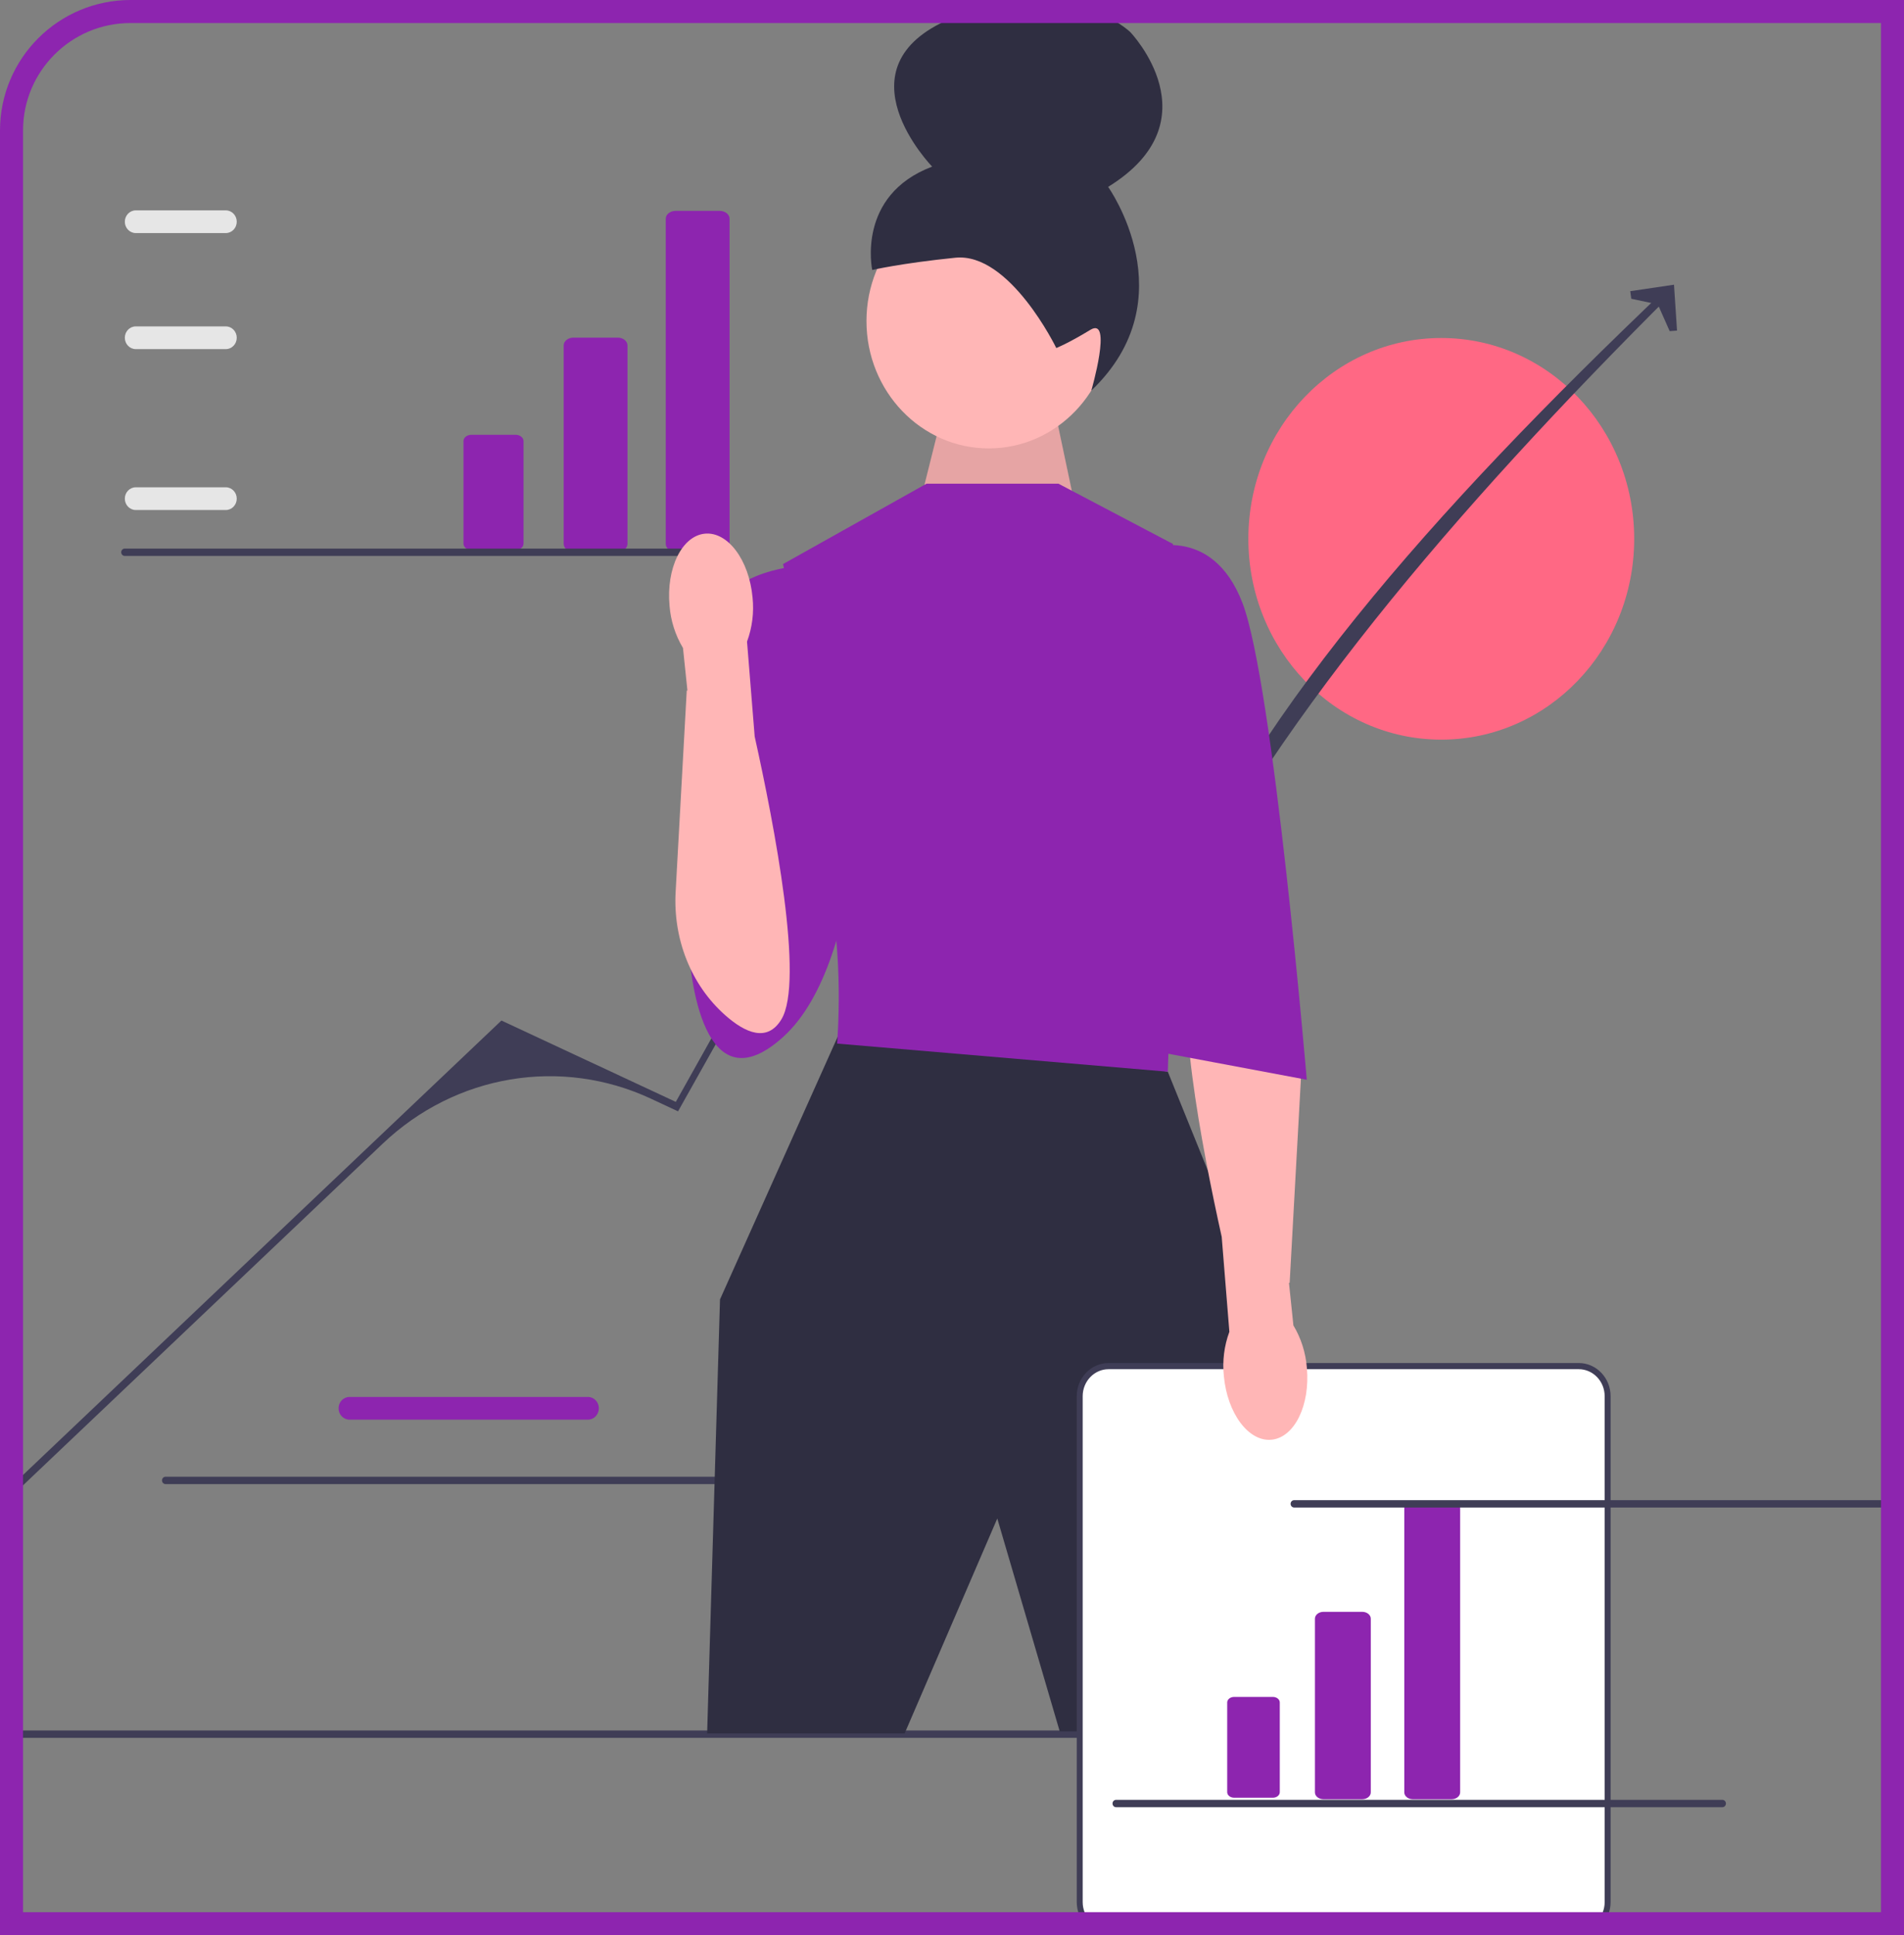 <svg width="496" height="504" viewBox="0 0 496 504" fill="none" xmlns="http://www.w3.org/2000/svg">
<rect x="0" y="0" width="496" height="504" fill="#808080" stroke="none"/>
<g clip-path="url(#clip0_15_90)">
<path d="M153.167 369.722H91.037C89.47 369.722 88.196 368.396 88.196 366.766C88.196 365.136 89.47 363.81 91.037 363.81H153.167C154.733 363.81 156.007 365.136 156.007 366.766C156.007 368.396 154.733 369.722 153.167 369.722Z" fill="#8D25AF"/>
<path d="M42.206 385.547C42.206 386.078 42.615 386.504 43.126 386.504H201.077C201.587 386.504 201.997 386.078 201.997 385.547C201.997 385.016 201.587 384.589 201.077 384.589H43.126C42.615 384.589 42.206 385.016 42.206 385.547Z" fill="#3F3D56"/>
<path d="M375.458 192.626C403.214 192.626 425.714 169.211 425.714 140.326C425.714 111.442 403.214 88.027 375.458 88.027C347.702 88.027 325.202 111.442 325.202 140.326C325.202 169.211 347.702 192.626 375.458 192.626Z" fill="#FF6884"/>
<path d="M0 451.634C0 452.165 0.41 452.591 0.92 452.591H404.74C405.251 452.591 405.66 452.165 405.66 451.634C405.66 451.103 405.251 450.676 404.74 450.676H0.92C0.41 450.676 0 451.103 0 451.634Z" fill="#3F3D56"/>
<path d="M5.841 386.974L4.549 385.501L130.626 265.778L176.049 286.968L225.099 199.432L265.398 179.217L302.737 243.978C322.896 189.668 373.451 132.847 434.03 75.198L435.52 76.454C378.703 133.062 330.091 189.927 302.503 247.45L267.966 187.372C266.335 184.534 262.906 183.438 260.025 184.833C237.997 195.499 219.623 212.91 207.36 234.737L176.635 289.427L169.621 286.155C146.164 275.213 118.704 279.799 99.716 297.83L5.841 386.974Z" fill="#3F3D56"/>
<path d="M436.872 86.098L434.958 86.236L431.869 79.27L424.954 77.809L424.685 75.832L436.084 74.146L436.872 86.098Z" fill="#3F3D56"/>
<path d="M240.213 128.721L246.99 101.608L273.391 100.287L281.29 137.661L240.213 128.721Z" fill="#FFB6B6"/>
<path opacity="0.1" d="M240.213 128.721L246.99 101.608L273.391 100.287L281.29 137.661L240.213 128.721Z" fill="black"/>
<path d="M257.585 116.782C275.185 116.782 289.453 101.934 289.453 83.618C289.453 65.303 275.185 50.456 257.585 50.456C239.986 50.456 225.718 65.303 225.718 83.618C225.718 101.934 239.986 116.782 257.585 116.782Z" fill="#FFB6B6"/>
<path d="M275.168 90.638C275.168 90.638 263.062 65.677 248.878 67.118C234.694 68.559 227.221 70.312 227.221 70.312C227.221 70.312 223.011 50.871 242.834 43.393C242.834 43.393 217.629 17.538 247.637 4.855C277.645 -7.828 294.436 8.348 294.436 8.348C294.436 8.348 316.648 31.423 288.673 48.67C288.673 48.67 309.445 77.748 284.295 101.714C284.295 101.714 289.921 82.32 284.051 85.897C278.182 89.473 275.168 90.638 275.168 90.638Z" fill="#2F2E41"/>
<path d="M222.425 265.852L218.186 270.08L187.563 338.411L184.211 451.436H235.662L259.797 395.465L276.059 450.896H322.321L333.045 350.272L304.217 279.108L222.425 265.852Z" fill="#2F2E41"/>
<path d="M275.724 125.966H241.363L203.988 146.897L212.704 187.362C212.704 187.362 210.693 211.781 215.386 229.921C220.079 248.061 218.067 271.782 218.067 271.782L304.217 279.108L306.899 196.781L305.558 141.664L275.724 125.966Z" fill="#8D25AF"/>
<path d="M209.687 147.246C209.687 147.246 188.904 147.943 185.552 161.897C182.2 175.851 179.518 247.712 179.518 247.712C179.518 247.712 181.529 290.353 203.988 270.079C226.448 249.805 224.436 188.409 224.436 188.409L209.687 147.246Z" fill="#8D25AF"/>
<path d="M411.271 503.195H288.794C284.646 503.195 281.271 499.684 281.271 495.367V363.606C281.271 359.289 284.646 355.777 288.794 355.777H411.271C415.42 355.777 418.794 359.289 418.794 363.606V495.367C418.794 499.684 415.42 503.195 411.271 503.195Z" fill="white"/>
<path d="M411.271 504H288.794C284.22 504 280.498 500.127 280.498 495.367V363.606C280.498 358.846 284.22 354.973 288.794 354.973H411.271C415.846 354.973 419.567 358.846 419.567 363.606V495.367C419.567 500.127 415.846 504 411.271 504ZM288.794 356.582C285.072 356.582 282.044 359.733 282.044 363.606V495.367C282.044 499.24 285.072 502.391 288.794 502.391H411.271C414.993 502.391 418.021 499.24 418.021 495.367V363.606C418.021 359.733 414.993 356.582 411.271 356.582H288.794Z" fill="#3F3D56"/>
<path d="M354.866 468.58H344.771C343.542 468.58 342.543 467.777 342.543 466.79V421.562C342.543 420.574 343.542 419.771 344.771 419.771H354.866C356.095 419.771 357.095 420.574 357.095 421.562V466.79C357.095 467.777 356.095 468.58 354.866 468.58Z" fill="#8D25AF"/>
<path d="M321.492 441.927C320.499 441.927 319.692 442.576 319.692 443.374V466.739C319.692 467.537 320.499 468.186 321.492 468.186H331.587C332.58 468.186 333.388 467.537 333.388 466.739V443.374C333.388 442.576 332.58 441.927 331.587 441.927H321.492Z" fill="#8D25AF"/>
<path d="M378.145 468.58H368.05C366.821 468.58 365.822 467.777 365.822 466.79V392.669C365.822 391.682 366.821 390.879 368.05 390.879H378.145C379.374 390.879 380.374 391.682 380.374 392.669V466.79C380.374 467.777 379.374 468.58 378.145 468.58Z" fill="#8D25AF"/>
<path d="M160.916 143.681H149.385C147.981 143.681 146.839 142.763 146.839 141.635V89.972C146.839 88.844 147.981 87.927 149.385 87.927H160.916C162.32 87.927 163.462 88.844 163.462 89.972V141.635C163.462 142.763 162.32 143.681 160.916 143.681Z" fill="#8D25AF"/>
<path d="M122.794 113.235C121.66 113.235 120.737 113.976 120.737 114.887V141.578C120.737 142.489 121.66 143.23 122.794 143.23H134.325C135.459 143.23 136.382 142.489 136.382 141.578V114.887C136.382 113.976 135.459 113.235 134.325 113.235H122.794Z" fill="#8D25AF"/>
<path d="M187.508 143.681H175.977C174.573 143.681 173.431 142.763 173.431 141.635V56.968C173.431 55.84 174.573 54.923 175.977 54.923H187.508C188.912 54.923 190.054 55.84 190.054 56.968V141.635C190.054 142.763 188.912 143.681 187.508 143.681Z" fill="#8D25AF"/>
<path d="M331.256 374.948C337.229 374.353 341.341 365.954 340.443 356.185C340.135 352.277 338.933 348.503 336.936 345.178L335.785 334.121L335.962 334.066L338.855 281.639C339.528 269.449 334.891 257.471 325.957 249.556C320.643 244.847 314.974 242.463 311.328 248.412C305.279 258.284 313.115 298.979 318.26 322.116L320.255 346.839C318.9 350.499 318.407 354.444 318.817 358.342C319.714 368.109 325.284 375.543 331.256 374.948Z" fill="#FFB6B6"/>
<path d="M298.183 143.059C298.183 143.059 315.614 136.083 323.66 157.013C331.705 177.944 340.42 281.201 340.42 281.201L299.524 273.526L298.183 143.059Z" fill="#8D25AF"/>
<path d="M58.832 132.822H35.361C33.794 132.822 32.52 131.495 32.52 129.865C32.52 128.235 33.794 126.91 35.361 126.91H58.832C60.398 126.91 61.672 128.235 61.672 129.865C61.672 131.496 60.398 132.822 58.832 132.822Z" fill="#E6E6E6"/>
<path d="M58.832 90.918H35.361C33.794 90.918 32.52 89.592 32.52 87.962C32.52 86.332 33.794 85.006 35.361 85.006H58.832C60.398 85.006 61.672 86.332 61.672 87.962C61.672 89.592 60.398 90.918 58.832 90.918Z" fill="#E6E6E6"/>
<path d="M58.832 60.7H35.361C33.794 60.7 32.52 59.373 32.52 57.743C32.52 56.113 33.794 54.788 35.361 54.788H58.832C60.398 54.788 61.672 56.113 61.672 57.743C61.672 59.373 60.398 60.7 58.832 60.7Z" fill="#E6E6E6"/>
<path d="M31.578 143.827C31.578 144.358 31.988 144.784 32.499 144.784H190.45C190.96 144.784 191.37 144.358 191.37 143.827C191.37 143.296 190.96 142.869 190.45 142.869H32.499C31.988 142.869 31.578 143.296 31.578 143.827Z" fill="#3F3D56"/>
<path d="M336.208 391.646C336.208 392.177 336.618 392.604 337.128 392.604H495.08C495.59 392.604 496 392.177 496 391.646C496 391.115 495.59 390.689 495.08 390.689H337.128C336.618 390.689 336.208 391.115 336.208 391.646Z" fill="#3F3D56"/>
<path d="M289.818 469.693C289.818 470.224 290.228 470.651 290.738 470.651H448.69C449.2 470.651 449.61 470.224 449.61 469.693C449.61 469.162 449.2 468.736 448.69 468.736H290.738C290.228 468.736 289.818 469.162 289.818 469.693Z" fill="#3F3D56"/>
<path d="M183.603 138.986C177.631 139.581 173.518 147.98 174.416 157.75C174.724 161.657 175.926 165.432 177.923 168.757L179.074 179.814L178.898 179.869L176.004 232.295C175.331 244.485 179.968 256.463 188.902 264.379C194.216 269.088 199.885 271.472 203.531 265.522C209.58 255.65 201.744 214.955 196.599 191.819L194.604 167.095C195.959 163.435 196.452 159.491 196.042 155.592C195.145 145.826 189.576 138.391 183.603 138.986Z" fill="#FFB6B6"/>
</g>
<path d="M34 3H493V501H3V34C3 16.879 16.879 3 34 3Z" stroke="#8D25AF" stroke-width="6"/>
<defs>
<clipPath id="clip0_15_90">
<path d="M0 34C0 15.222 15.222 0 34 0H496V504H0V34Z" fill="white"/>
</clipPath>
</defs>
</svg>
